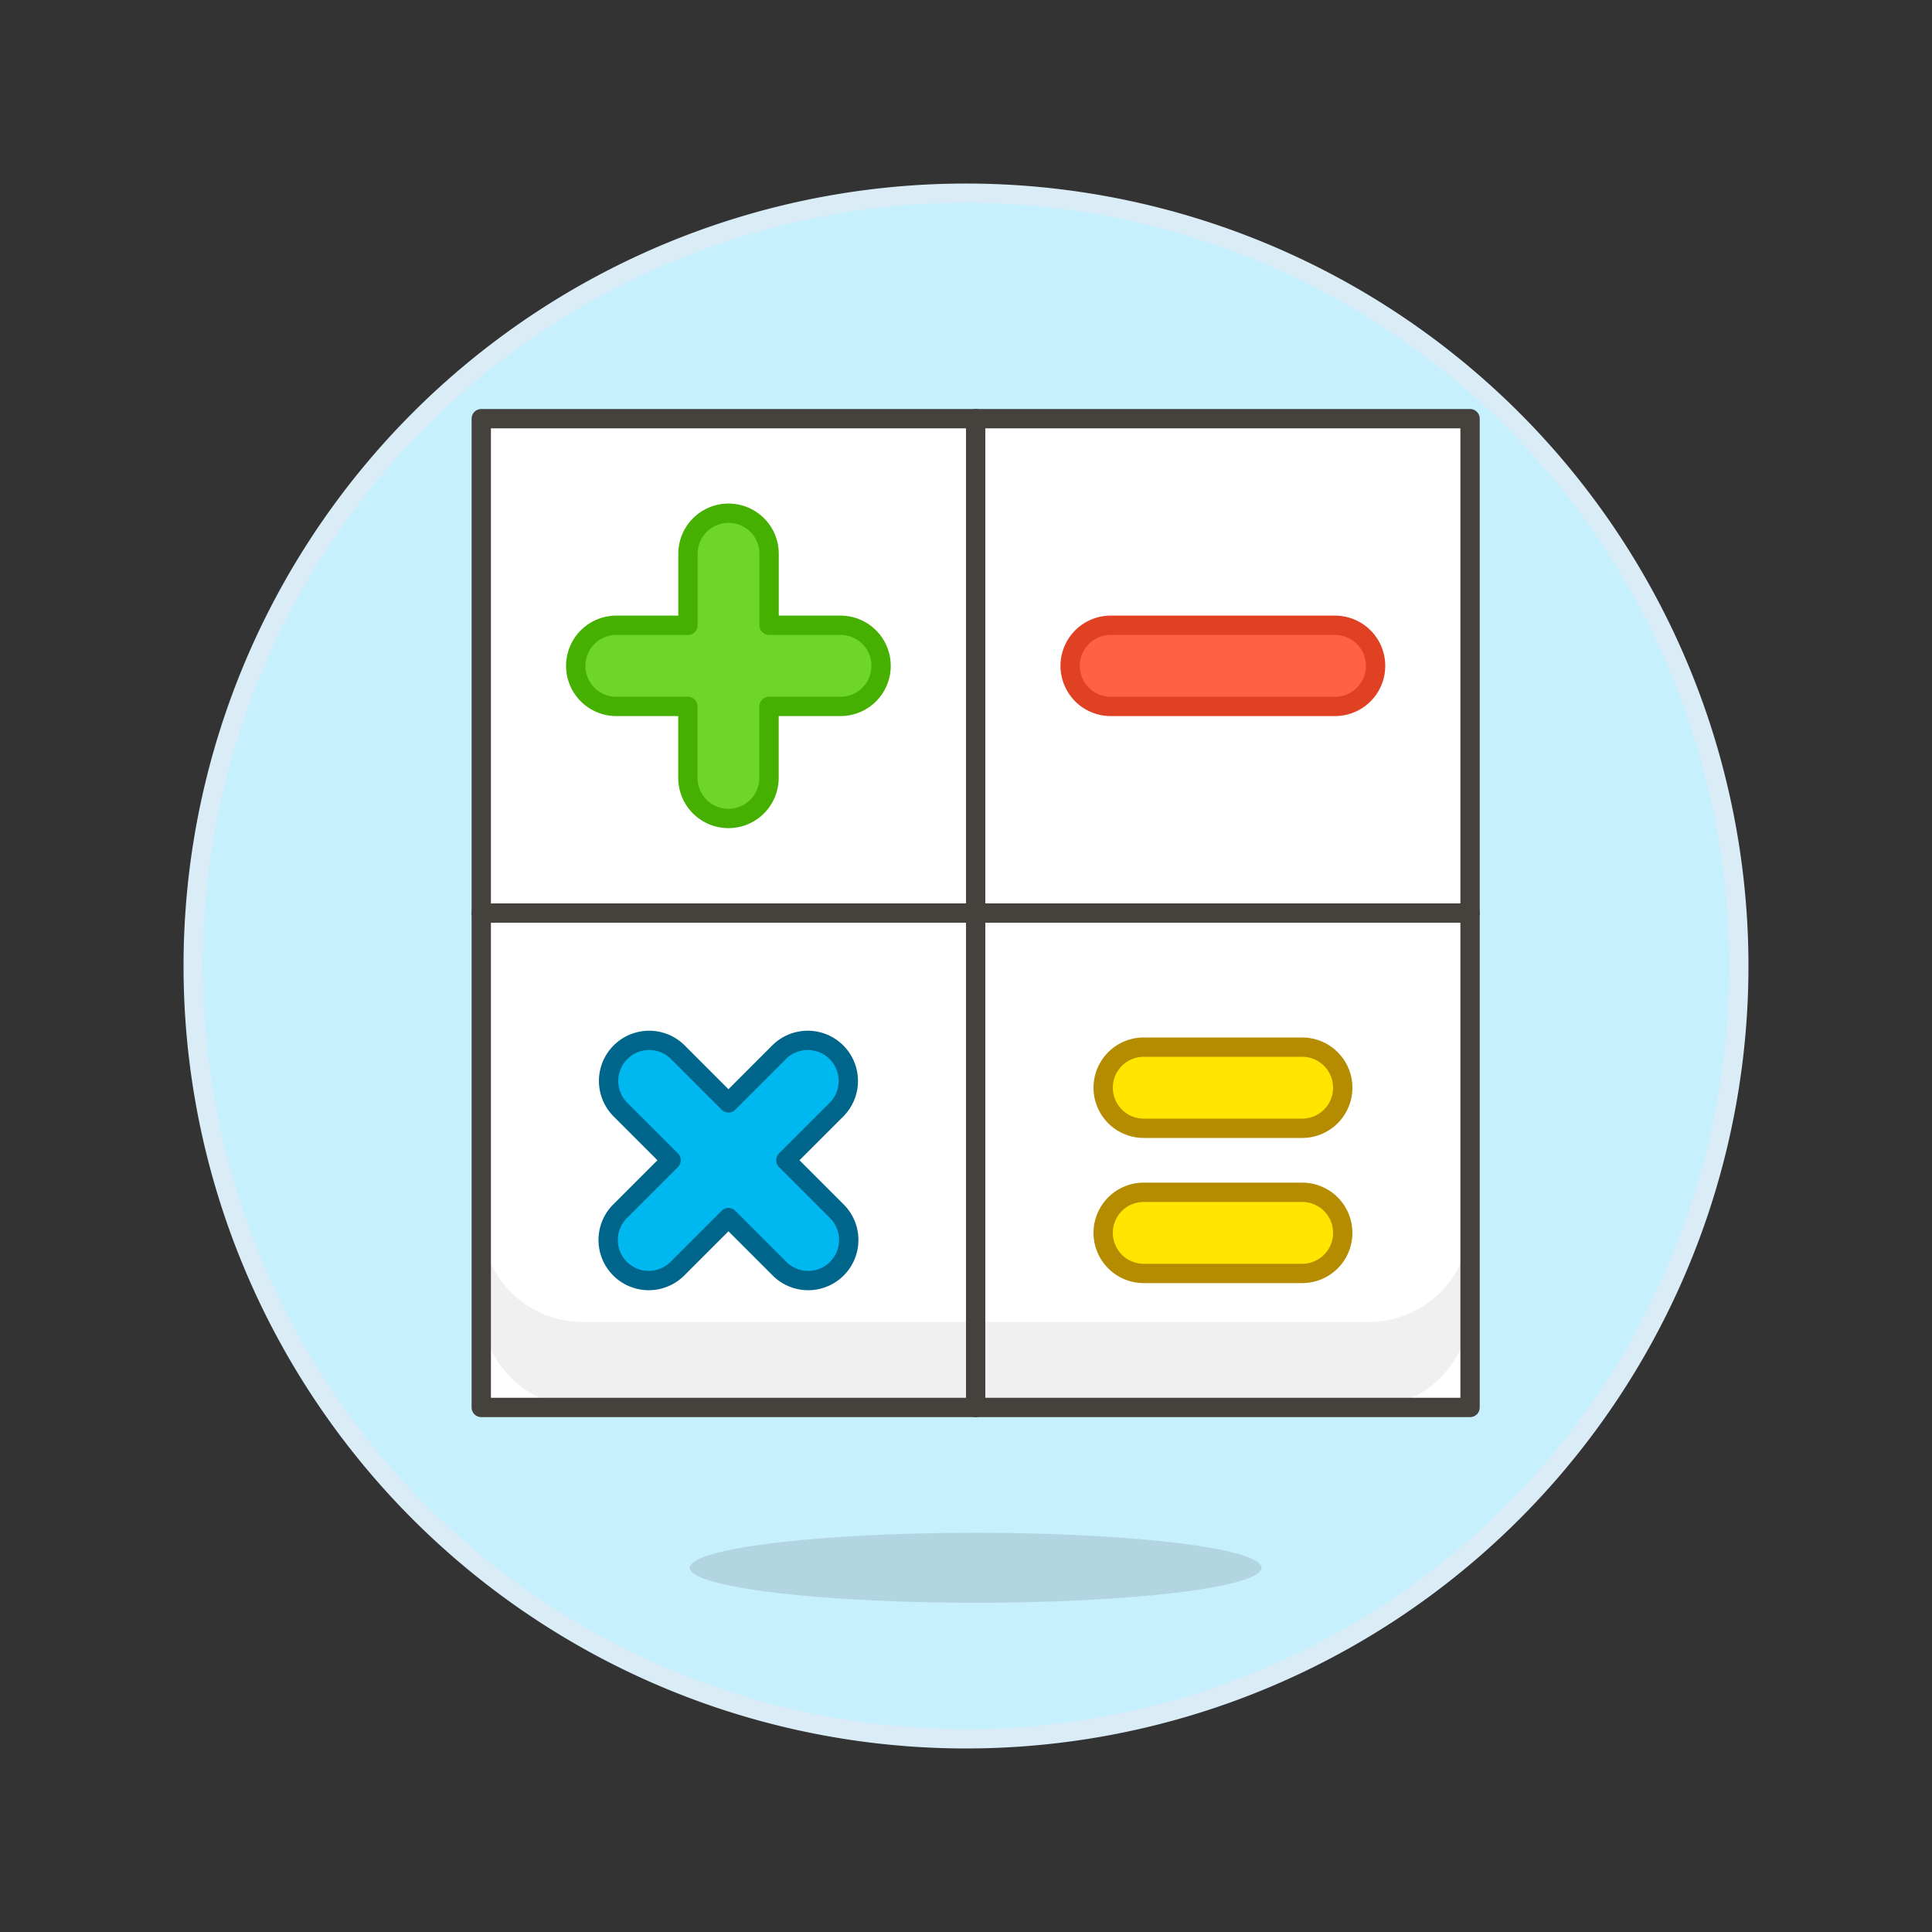 <svg viewBox="0 0 48 48" height="48" width="48" xmlns="http://www.w3.org/2000/svg"><rect x="0" y="0" width="48" height="48" fill="#333333" stroke="none"/><g transform="matrix(0.48,0,0,0.48,0,0)"><path d="M10.000 50.000 A40.000 40.000 0 1 0 90.000 50.000 A40.000 40.000 0 1 0 10.000 50.000 Z" fill="#C7F0FF" stroke="#daedf7"></path><path d="M35.702 81.148 A14.798 1.811 0 1 0 65.298 81.148 A14.798 1.811 0 1 0 35.702 81.148 Z" fill="#45413c" opacity=".15"></path><path d="M24.910 21.670 L76.090 21.670 L76.090 72.850 L24.910 72.850 Z" fill="#ffffff"></path><path d="M70.84,68.424H30.16a5.251,5.251,0,0,1-5.25-5.25V67.6a5.25,5.25,0,0,0,5.25,5.25H70.84a5.25,5.25,0,0,0,5.25-5.25V63.174A5.251,5.251,0,0,1,70.84,68.424Z" fill="#f0f0f0"></path><path d="M24.910 21.670 L76.090 21.670 L76.090 72.850 L24.910 72.850 Z" fill="none" stroke="#45413c" stroke-linecap="round" stroke-linejoin="round"></path><path d="M24.91 47.259L76.09 47.259" fill="none" stroke="#45413c" stroke-linecap="round" stroke-linejoin="round"></path><path d="M50.5 21.67L50.5 72.849" fill="none" stroke="#45413c" stroke-linecap="round" stroke-linejoin="round"></path><path d="M43.509,32.364h-3.7v-3.7a2.1,2.1,0,1,0-4.2,0v3.7H31.9a2.1,2.1,0,1,0,0,4.2h3.705v3.7a2.1,2.1,0,1,0,4.2,0v-3.7h3.7a2.1,2.1,0,0,0,0-4.2Z" fill="#6dd627" stroke="#46b000" stroke-linecap="round" stroke-linejoin="round"></path><path d="M40.675,60.054l2.619-2.619a2.1,2.1,0,0,0-2.97-2.97l-2.619,2.62-2.619-2.62a2.1,2.1,0,0,0-2.97,2.97l2.62,2.619-2.62,2.62a2.1,2.1,0,1,0,2.97,2.969l2.619-2.619,2.619,2.619a2.1,2.1,0,1,0,2.97-2.969Z" fill="#00b8f0" stroke="#00658a" stroke-linecap="round" stroke-linejoin="round"></path><path d="M69.1,36.564H57.491a2.1,2.1,0,0,1,0-4.2H69.1a2.1,2.1,0,0,1,0,4.2Z" fill="#ff6242" stroke="#e04122" stroke-linecap="round" stroke-linejoin="round"></path><path d="M67.393,65.913H59.2a2.1,2.1,0,0,1,0-4.2h8.2a2.1,2.1,0,0,1,0,4.2Z" fill="#ffe500" stroke="#b58b00" stroke-linecap="round" stroke-linejoin="round"></path><path d="M67.393,58.4H59.2a2.1,2.1,0,0,1,0-4.2h8.2a2.1,2.1,0,0,1,0,4.2Z" fill="#ffe500" stroke="#b58b00" stroke-linecap="round" stroke-linejoin="round"></path></g></svg>